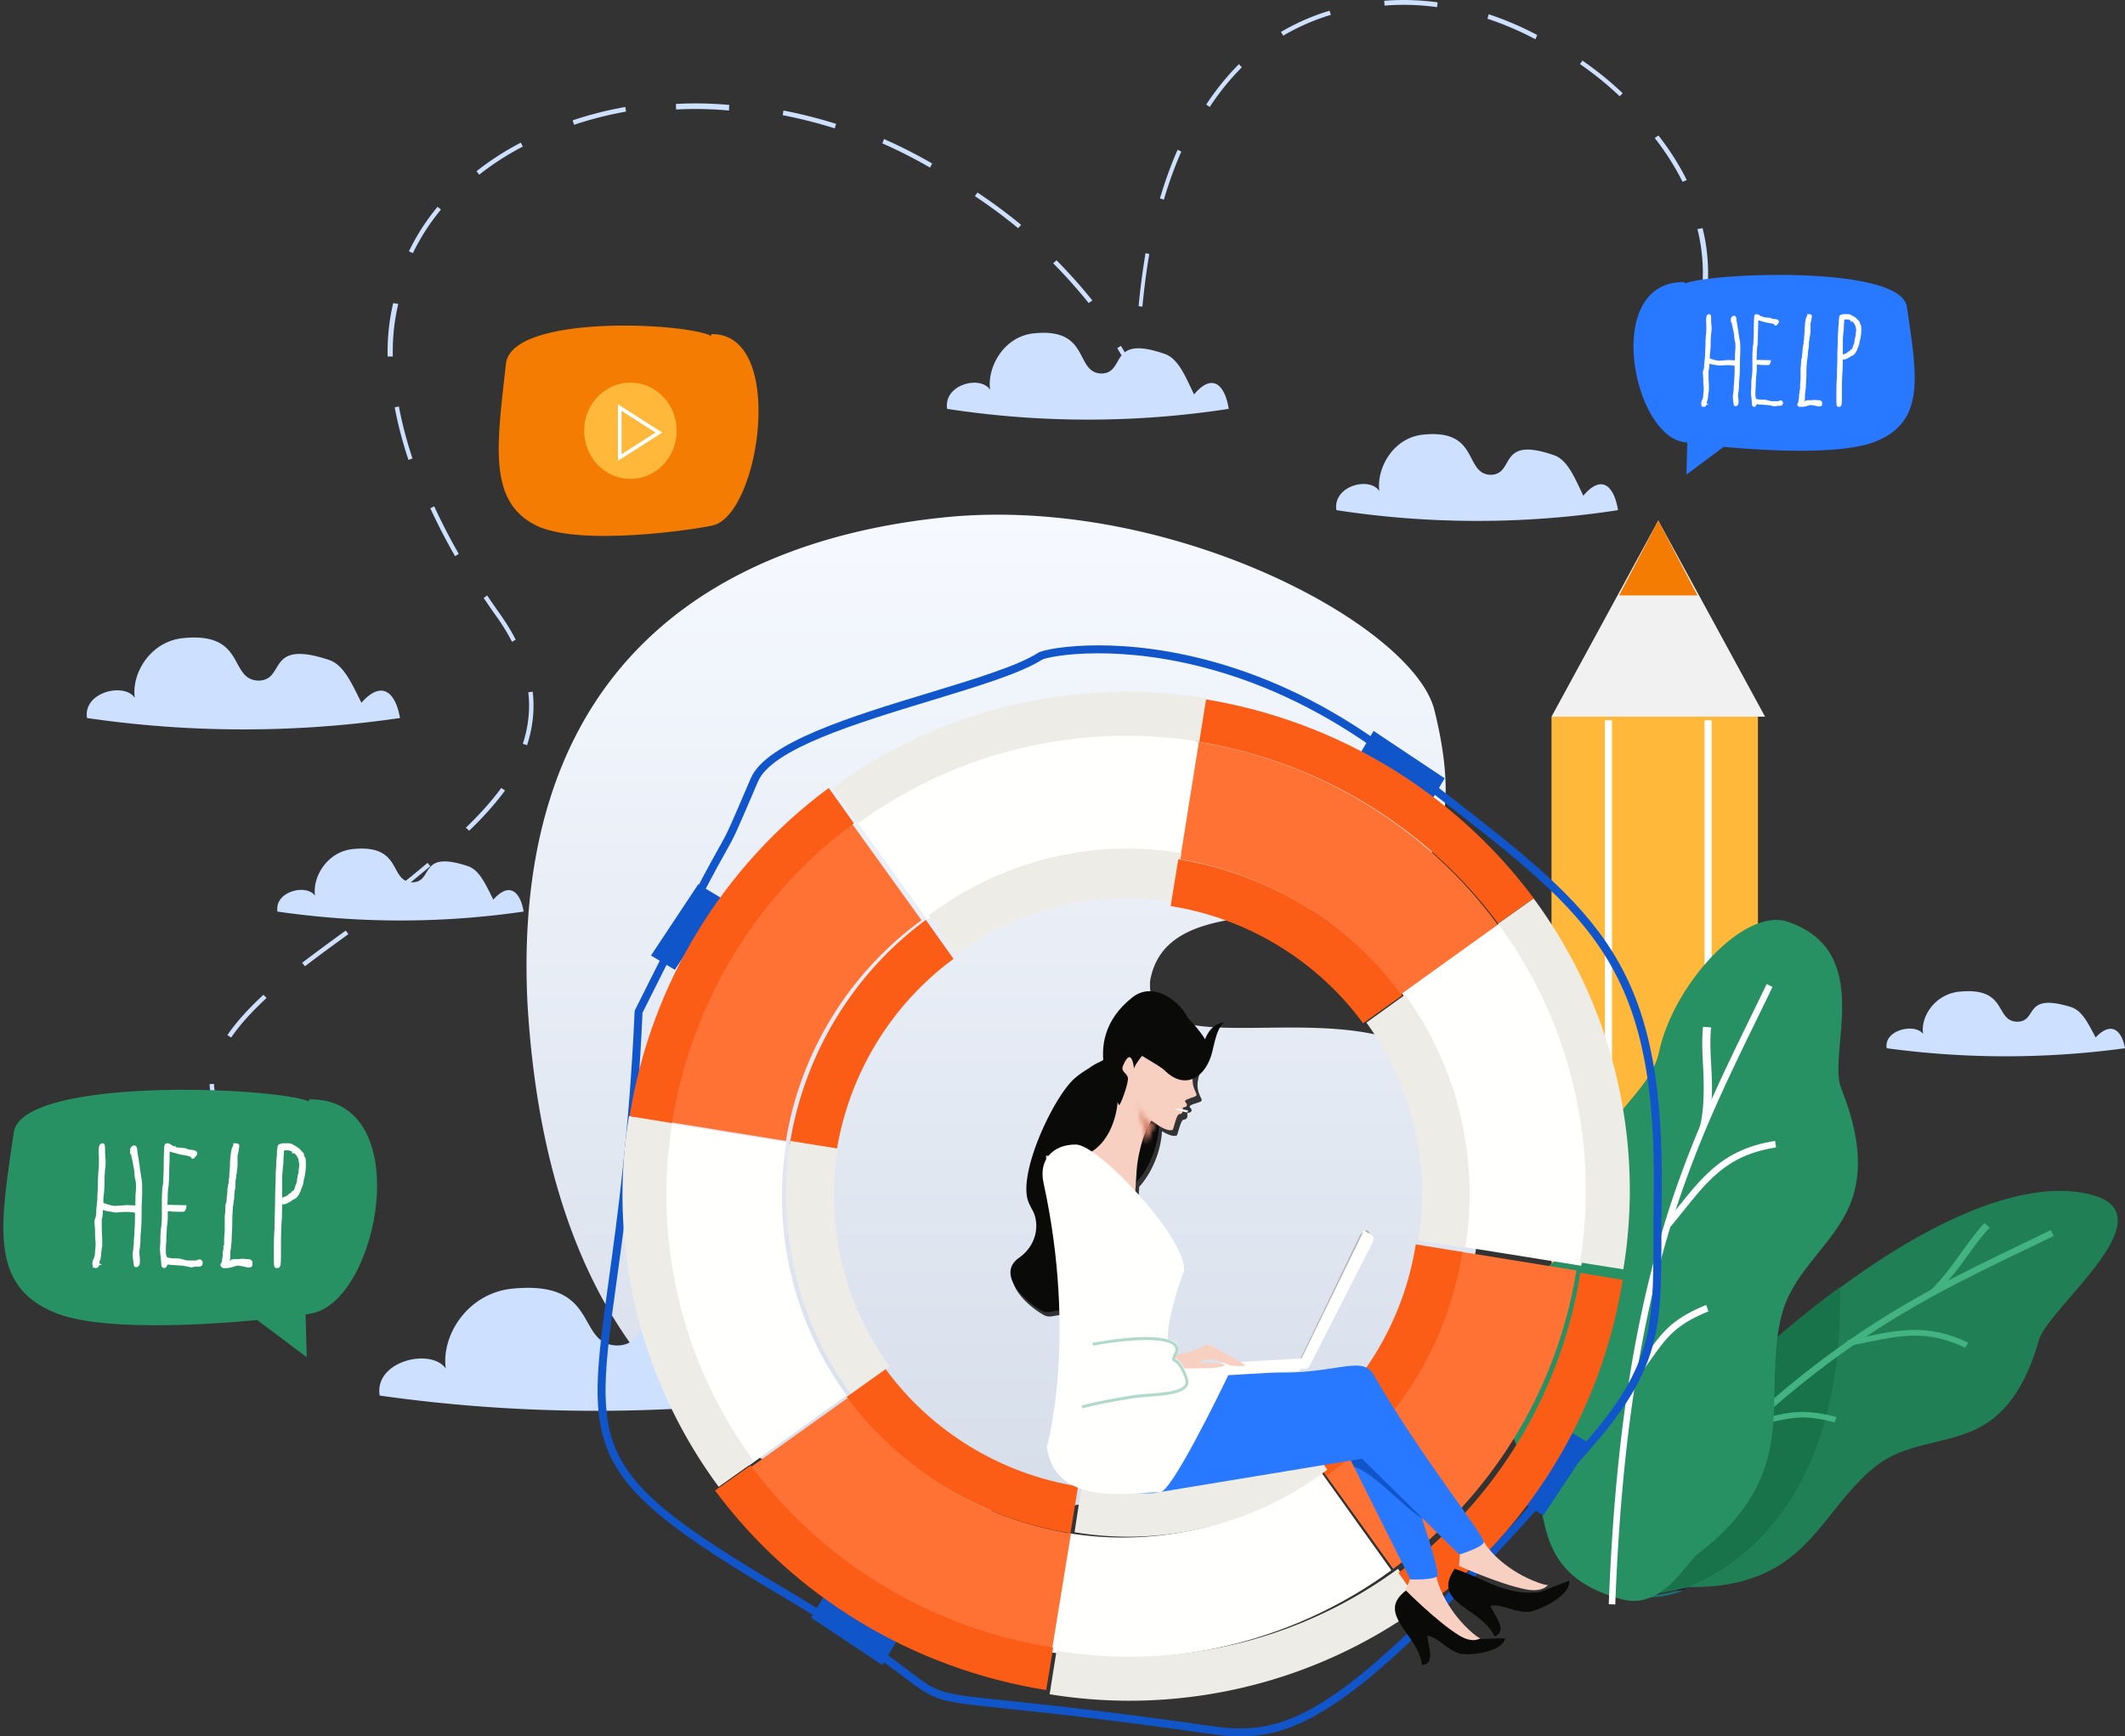<svg xmlns="http://www.w3.org/2000/svg" xmlns:xlink="http://www.w3.org/1999/xlink" width="530" height="433" viewBox="0 0 530 433"><rect x="0" y="0" width="530" height="433" fill="#333333" stroke="none"/><defs><linearGradient id="a" x1="50%" x2="50%" y1="0%" y2="100%"><stop offset="0%" stop-color="#F6F9FF"/><stop offset="100%" stop-color="#D6DEEA"/></linearGradient><path id="b" d="M116.665 248.657c-7.237 0-14.71-.516-22.39-1.638C34.215 238.247 4.249 191.887.246 121.75-3.833 35.007 50.894 5.81 106.365.777c3.727-.314 7.467-.463 11.206-.463 52.261 0 104.052 29.264 108.894 48.73 19.024 76.45-64.587 32.621-70.896 67.461-.763 10.63 9.49 11.791 23.026 11.79 1.891 0 3.848-.022 5.847-.044a528.21 528.21 0 0 1 6.105-.046c26.02 0 55.511 3.607 46.112 56.296a9.56 9.56 0 0 1-.059.398l-2.738-.442c-3.99-.647-7.916-1.276-11.775-1.9-1.997 12.435-7.157 23.988-14.74 33.661a6.826 6.826 0 0 0-.786-.045h-.015c-3.413.006-7.265 2.485-6.597 7.82-20.844 13.423-49.511 24.664-83.284 24.664m29.337-112.156c-.77.475-1.561.926-2.356 1.375-.95.399-1.858.93-2.72 1.562-1.274.768-2.512 1.586-3.62 2.554-5.453 4.744-15.16 25.362-11.165 31.633 3.011 4.746 1.411 10.187-2.804 13.106-5.35 3.701.438 10.135 5.607 13.108.548.315 1.006.423 1.497.423.533 0 1.105-.127 1.874-.255a17.83 17.83 0 0 1 3.054-.256c.588 0 1.246.026 1.989.088-.002-.138 1.46-.631 1.456-.78-.073-2.514-1.494-3.877-3.102-4.965 2.451-.908 5.767-2.94 8.48-5.084 3.015 2.043 6.185 3.711 6.66 3.711.03 0 .05-.007.057-.02.283-.564 1.41-16.798 1.943-24.783 1.605-1.77 3.05-4.11 4.107-6.83.947-2.43 1.456-4.847 1.563-7.043 1.139.682 2.252 1.179 3.084 1.179.212 0 .405-.032.576-.102.303-.12.944-3.85 1.744-3.94.793-.093.943-.514.94-1.132.015-.619-.155-.507.478-.636.61-.108.76-.724.266-1.175-.778-.7 1.157-.989 2.402-1.51 1.234-.513-.717-1.264-.62-4.51.038-1.453 1.945-7.296 1.672-9.385a61.664 61.664 0 0 0-2.483-1.114c-.649-1.742-2.185-1.672-2.866-1.949-.174-.071-.417-.104-.718-.104-2.088 0-6.974 1.603-10.98 3.322.366-1.585.722-3.17 1.077-4.759a15.21 15.21 0 0 1-.589 1.548c-.87 1.944-2.141 3.433-3.627 4.682-1.56.811-2.66 1.549-2.876 2.04"/><path id="c" d="M.056 15.708c-.806-5.037 7.264-7.01 9.366-3.942C8.75 6.955 12.55.646 19.067.102c12.303-1.176 8.737 8.172 14.65 8.307C39.121 8.305 35.094.32 47.381 4.32c2.941.894 4.433 4.256 6.511 8.41 4.21-4.735 6.791-1.651 7.565 2.977a213.163 213.163 0 0 1-61.4 0z"/><path id="d" d="M.055 14.225c-.781-4.562 7.031-6.348 9.066-3.57C8.469 6.298 12.147.585 18.457.093c11.91-1.066 8.458 7.4 14.182 7.522C37.869 7.52 33.97.29 45.865 3.913c2.847.81 4.29 3.854 6.302 7.616 4.076-4.289 6.574-1.496 7.323 2.696a220.41 220.41 0 0 1-59.435 0z"/><path id="e" d="M.065 18.967c-.923-6.083 8.31-8.464 10.714-4.76C10.01 8.396 14.356.78 21.812.123c14.076-1.421 9.996 9.865 16.761 10.03 6.18-.127 1.574-9.767 15.63-4.937 3.366 1.08 5.072 5.139 7.448 10.155 4.818-5.718 7.77-1.994 8.655 3.595a231.171 231.171 0 0 1-70.241 0z"/><path id="f" d="M.065 18.967c-.923-6.083 8.31-8.464 10.714-4.76C10.01 8.396 14.356.78 21.812.123c14.076-1.421 9.996 9.865 16.761 10.03 6.18-.127 1.574-9.767 15.63-4.937 3.366 1.08 5.072 5.139 7.448 10.155 4.818-5.718 7.77-1.994 8.655 3.595a231.171 231.171 0 0 1-70.241 0z"/><path id="g" d="M.072 20.285c-1.025-6.438 9.234-8.958 11.906-5.039-.856-6.148 3.974-14.21 12.26-14.905 15.64-1.504 11.106 10.442 18.624 10.615C49.729 10.823 44.61.62 60.23 5.732c3.74 1.142 5.635 5.439 8.276 10.748 5.353-6.052 8.634-2.11 9.616 3.805a269.528 269.528 0 0 1-78.05 0z"/><path id="h" d="M.957 26.87c-1.42-8.617 12.784-11.99 16.484-6.745-1.186-8.23 5.501-19.02 16.974-19.95C56.069-1.838 49.793 14.152 60.2 14.383c9.51-.178 2.422-13.835 24.048-6.993 5.176 1.53 7.8 7.281 11.459 14.388 7.41-8.101 11.952-2.826 13.314 5.091a385.879 385.879 0 0 1-108.064 0z"/><path id="i" d="M.317 8.404C-.41 2.71 3.783.064 7.498.059 3.783.065-.41 2.71.318 8.404H.316"/><path id="k" d="M.62 3.48C1.429 1.966 2.309.732 3.146.04c.06.031.083.05.063.062C2.361.542 1.303 2.246.621 3.48"/><path id="m" d="M2.852 12.206L.32.874c.238 1.008.752 2.954 1.353 3.822l.033.048c-.058.163-.085.256-.075.266.06.034.352.279.798.643 1.189 1.318 2.373 1.87 2.621 2.045-.57.651-1.171 1.813-1.721 3.242-.288.717-.477 1.266-.477 1.266M.32.874C.23.489.18.24.18.24l.14.634"/><path id="o" d="M1.193 1.664C.65 1.214.293.91.218.868.206.855.238.74.31.538c.288.418.586.793.883 1.126"/></defs><g fill="none" fill-rule="evenodd"><use fill="url(#a)" transform="translate(131.29 128.033)" xlink:href="#b"/><path fill="#CDE0FF" d="M358.42 1.778c-4.426-.6-8.853-.726-13.1-.379l-.082-1.205c4.32-.354 8.82-.223 13.316.385l-.135 1.2zm-38.37 7.113l-.558-.933a56.026 56.026 0 0 1 12.108-5.29l.32 1.037a54.92 54.92 0 0 0-11.87 5.186zm62.883.89a77.424 77.424 0 0 0-11.951-5.113l.317-1.112a78.6 78.6 0 0 1 12.112 5.182l-.478 1.042zm21.032 14.225a80.964 80.964 0 0 0-9.901-8.025l.618-.866a81.997 81.997 0 0 1 10.035 8.132l-.752.76zm-102.252 2.668l-.864-.616c2.453-3.717 5.195-7.1 8.151-10.054l.727.785c-2.903 2.902-5.6 6.229-8.014 9.885zm-119.902.889a90.433 90.433 0 0 0-13.188-.25l-.05-1.395a91.602 91.602 0 0 1 13.317.252l-.08 1.393zm-38.64 3.556l-.342-1.115a93.075 93.075 0 0 1 13.127-3.33l.19 1.154a92.203 92.203 0 0 0-12.976 3.291zm65.032.89a120.471 120.471 0 0 0-12.997-3.29l.204-1.156c4.393.852 8.806 1.969 13.113 3.318l-.32 1.127zm23.758 9.78a122.595 122.595 0 0 0-11.897-6.037l.424-1.076a123.883 123.883 0 0 1 12.004 6.09l-.53 1.023zm-112.437 1.778l-.664-.873c3.344-2.657 7.062-5.056 11.048-7.13l.492.985c-3.926 2.043-7.585 4.404-10.876 7.018zm300.126 1.778c-1.863-3.748-4.2-7.427-6.944-10.932l.933-.627c2.79 3.562 5.163 7.3 7.057 11.113l-1.046.446zm-129.363 4.446l-.978-.32c1.261-4.283 2.741-8.363 4.397-12.128l.93.452c-1.638 3.722-3.101 7.758-4.35 11.996zm-36.347 7.112a130.105 130.105 0 0 0-10.795-7.993l.653-.898a131.297 131.297 0 0 1 10.888 8.063l-.746.828zm-150.956 6.224l-.992-.469a54.052 54.052 0 0 1 7.142-11.09l.848.693a53.002 53.002 0 0 0-6.998 10.866zM425.97 70.24l-1.312-.045c.035-.713.054-1.424.054-2.134 0-3.636-.456-7.314-1.352-10.93l1.283-.228a46.395 46.395 0 0 1 1.38 11.158c0 .724-.019 1.451-.053 2.18zm-154.44 5.335a129.917 129.917 0 0 0-8.854-9.922l.835-.747a131.255 131.255 0 0 1 8.93 10.007l-.911.662zm13.4.89l-.948-.124a183.485 183.485 0 0 1 1.728-13.214l.935.215a181.211 181.211 0 0 0-1.714 13.122zM96.678 88.911c-.007-.372-.01-.742-.01-1.11 0-4.198.47-8.31 1.4-12.227l1.263.221c-.911 3.845-1.373 7.882-1.373 12.005 0 .363.003.727.01 1.093l-1.29.018zm187.127 7.113l-.973-1.844a138.748 138.748 0 0 0-4.175-7.36l.916-.577c1.113 1.825 2.2 3.71 3.245 5.623.025-.869.054-1.729.088-2.583l1.078.044a220.187 220.187 0 0 0-.138 4.605l-.041 2.092zm-181.93 18.671c-1.477-4.44-2.632-8.852-3.432-13.117l1.047-.22c.79 4.213 1.932 8.573 3.392 12.962l-1.008.375zm11.625 24.006a155.097 155.097 0 0 1-6.18-11.955l.97-.492a153.728 153.728 0 0 0 6.133 11.866l-.923.581zm14.196 21.34c-1.068-2.087-2.372-4.213-3.871-6.32a203.8 203.8 0 0 1-3.188-4.603l.864-.636a206.303 206.303 0 0 0 3.17 4.58c1.531 2.15 2.862 4.322 3.956 6.455l-.93.523zm3.76 25.783l-1.054-.343c1.031-3.17 1.555-6.373 1.555-9.519 0-1.11-.065-2.236-.193-3.348l1.102-.126c.133 1.153.2 2.322.2 3.474 0 3.262-.542 6.58-1.61 9.862zm-14.442 21.34l-.816-.767c3.56-3.435 6.447-6.675 8.827-9.903l.939.626c-2.418 3.279-5.345 6.564-8.95 10.043zm-19.697 16.892l-.65-.848c3.93-3.047 7.097-5.603 9.966-8.043l.688.819c-2.882 2.451-6.06 5.015-10.004 8.072zM76.07 240.951l-.71-.858c3.593-2.751 7.488-5.59 10.856-8.033l.685.875c-3.362 2.44-7.25 5.272-10.831 8.016zm-18.414 17.782l-.938-.614c2.135-3.14 5.076-6.43 8.99-10.055l.775.803c-3.852 3.567-6.74 6.795-8.827 9.866zm.016 24.006c-3.473-4.063-5.237-8.12-5.393-12.406l1.093-.041c.146 4.016 1.821 7.845 5.121 11.705l-.821.742zm21.656 15.115c-4.187-2.061-7.91-4.153-11.07-6.218l.585-.895c3.123 2.042 6.809 4.112 10.956 6.155l-.47.958z"/><use fill="#CDE0FF" transform="translate(69.146 211.61)" xlink:href="#c"/><use fill="#CDE0FF" transform="translate(470.51 247.17)" xlink:href="#d"/><use fill="#CDE0FF" transform="translate(236.156 82.992)" xlink:href="#e"/><use fill="#CDE0FF" transform="translate(333.245 108.25)" xlink:href="#f"/><use fill="#CDE0FF" transform="translate(21.633 158.767)" xlink:href="#g"/><path fill="#1A4B76" d="M386.253 370.762c-1.29 10.426 4.2 23.238 24.168 25.776 22.876.41 31.342-14.444 30.656-25.776h-54.824"/><path fill="#FFB839" d="M438.452 366.316V178.713h-51.49v187.603h51.49"/><path fill="#F1F1F1" d="M440.228 178.713l-26.633-48.902-26.632 48.902h53.265"/><path fill="#1A4B76" d="M423.36 148.483l-9.764-18.672 9.765 18.672m-19.529 0h-.002l9.766-18.672-9.764 18.672"/><path fill="#F57C02" d="M423.36 148.483h-19.53l9.765-18.672 9.766 18.672"/><path fill="#FFFFFE" d="M425.136 366.316h1.776V179.602h-1.776zm-24.857 0h1.775V179.602h-1.775z"/><path fill="#EEA530" d="M442.001 372.54h-55.926v-8.002h55.928l-.002 8.002"/><use fill="#CDE0FF" transform="translate(93.741 321.142)" xlink:href="#h"/><path fill="#207F55" d="M508.562 334.114c-2.69 9.248-6.968 18.275-16.032 22.426-8.153 3.74-17.318 3.272-24.663 9.062-10.688 8.424-14.978 21.302-28.564 27.05-5.593 2.366-11.56 3.176-17.593 3.113-1.003-.01-2.59.413-4.475.835-4.59 1.029-10.936 2.058-14.853-3.157-12.156-16.184 76.547-106.774 119.264-95.512 19.58 5.164-10.74 28.1-13.084 36.183"/><path fill="#187070" d="M411.52 398.324c-3.373 0-6.892-.994-9.362-4.257 2.25 2.97 5.323 3.829 8.378 3.829 2.09 0 4.173-.403 5.975-.805.49-.11.96-.22 1.402-.32.674-.024 1.332-.06 1.978-.111-1.908.713-5.07 1.664-8.37 1.664m-9.394-4.298"/><path fill="#101F2F" d="M417.892 396.546c1.17-.255 2.156-.456 2.854-.456h.033a28.97 28.97 0 0 1-.936.352c-.637.048-1.286.082-1.951.104m-16.445-4.392c-.37-1.464-.215-3.283.404-5.388-.619 2.105-.774 3.924-.404 5.388"/><path fill="#18724A" d="M410.245 397.435c-3.182 0-6.384-.889-8.728-3.966l-.015-.018a.823.823 0 0 1-.016-.022v-.001a5.412 5.412 0 0 1-.917-1.994c-.39-1.613-.226-3.616.428-5.934l.01-.038.002-.006.009-.03a.44.44 0 0 0 .007-.024v-.001c4.374-15.237 29.723-43.904 57.887-64.43.905 37.99-13.318 64.622-37.932 74.797h-.035c-.737 0-1.778.22-3.014.502-.461.105-.95.218-1.461.332-1.877.416-4.047.833-6.225.833"/><path fill="#42B381" d="M401.623 392.99l-1.262-1.05c45.289-53.532 73.79-67.23 103.972-81.735 2.375-1.146 4.76-2.292 7.16-3.46l.725 1.464c-2.4 1.17-4.785 2.32-7.17 3.465-30.013 14.427-58.362 28.053-103.425 81.316"/><path fill="#42B381" d="M490.113 336.086c-9.314-4.483-15.852-3.142-24.903-1.28-1.324.27-2.695.553-4.13.828l-.352-1.403c1.423-.271 2.79-.55 4.101-.821 9.06-1.861 16.215-3.331 26.083 1.424l-.8 1.252m-52.985 19.561l-.368-1.356c1.575-.315 2.989-.635 4.234-.917 5.725-1.296 9.18-2.079 17.072-.01l-.478 1.333c-7.452-1.956-10.548-1.25-16.176.022-1.259.288-2.684.607-4.284.928m44.079-32.008l-1.835-.068c3.798-2.738 7.39-7.883 10.081-11.605 1.712-2.367 3.48-4.813 5.515-6.999l1.271 1.146c-1.963 2.104-3.695 4.507-5.381 6.832-2.768 3.834-5.633 7.795-9.651 10.694"/><path fill="#289163" d="M459.21 271.39c4.017 10.162 6.433 21.238 1.127 31.297-4.77 9.051-13.393 15.046-16.002 25.372-3.799 15.02 1.296 29.553-6.988 44.205-3.415 6.035-8.25 10.932-13.754 15.102-3.142 2.375-8.985 14.164-19.116 11.442-22.284-5.98-17.874-21.479-22.39-30.2-9.283-17.935-12.096-33.255-1.894-47.056 4.177-5.649 11.257-8.613 15.146-14.44 3.561-5.335 2.017-17.532 5.266-24.232 3.534-7.284 11.49-12.586 13.155-20.485 3.557-16.895 21.255-36.197 32.067-32.556 21.963 7.397 9.872 32.674 13.383 41.55"/><path fill="#FFF" d="M402.868 400.103l-1.62-.062c3.01-80.07 18.76-112.35 35.437-146.527a1549.55 1549.55 0 0 0 3.943-8.118l1.457.722c-1.314 2.731-2.63 5.432-3.946 8.126-16.597 34.013-32.275 66.138-35.271 145.859"/><path fill="#FFF" d="M416.703 305.856l-1.25-1.046a371.263 371.263 0 0 0 2.994-3.695c6.565-8.186 11.753-14.65 24.276-16.598l.25 1.62c-11.9 1.85-16.664 7.788-23.257 16.004a312.005 312.005 0 0 1-3.013 3.715m-7.996 37.344l-1.244-1.086a164.515 164.515 0 0 0 3.015-4.14c4.012-5.646 6.436-9.052 15.06-12.557l.567 1.608c-8.196 3.33-10.381 6.407-14.354 11.989-.883 1.242-1.884 2.65-3.044 4.185m16.812-61.958l-2.077 1.498c1.737-4.886 1.586-12.003 1.322-17.005-.169-3.172-.343-6.451-.016-9.668l2.025.132c-.318 3.117-.148 6.345.02 9.469.274 5.13.556 10.435-1.274 15.574"/><path fill="#F57C02" d="M177.431 83.319c18.776-.36 12.14 44.793.426 47.685-3.626.895-33.459 5.518-44.387-.086-11.784-6.04-9.525-20.067-7.287-40.196 1.386-12.474 44.931-10.268 51.248-6.936 0 0-.14-.464 0-.467"/><path fill="#FFB839" d="M168.776 107.417c0 6.624-5.162 12.003-11.539 12.003-6.37 0-11.543-5.379-11.543-12.003 0-6.626 5.173-12.004 11.543-12.004 6.377 0 11.539 5.378 11.539 12.004"/><path fill="#FFF" stroke="#FFF" stroke-width=".901" d="M164.337 107.863l-9.766-6.226v12.448l9.766-6.222-9.766-6.226v12.448l9.766-6.222"/><path fill="#1056CA" d="M160.254 252.548c-1.32 29.616-4.29 51.17-6.46 66.917-5.856 42.494-6.609 47.955 41.607 76.498 18.094 10.713 26.358 16.97 31.295 20.708 7.46 5.65 7.46 5.65 24.04 7.383 10.206 1.067 25.627 2.68 52.138 6.468 2.33.333 4.414.495 6.372.495 16.611 0 33.034-10.338 86.444-71.603 16.64-19.092 16.66-29.015 16.707-50.755.006-3.183.013-6.475.069-10.132.883-57.308-15.106-69.7-53.735-99.637-3.23-2.504-6.616-5.128-10.161-7.91-31.124-24.42-60.115-28.067-74.626-28.067-8.505 0-13.442 1.241-14.005 1.575-5.254 3.379-16.174 6.696-27.737 10.208-18.585 5.646-39.651 12.045-43.136 20.178-5.797 13.537-5.797 13.537-7.989 17.438-2.101 3.737-6.468 11.508-20.823 40.236zM309.246 433c-2.053 0-4.228-.168-6.652-.515-26.474-3.783-41.873-5.393-52.064-6.46-16.808-1.757-17.128-1.79-25.03-7.773-4.903-3.712-13.11-9.926-31.108-20.583-49.35-29.214-48.445-35.776-42.562-78.475 2.17-15.746 5.143-37.312 6.453-66.946l.01-.21.094-.189c14.452-28.926 18.85-36.75 20.962-40.51 2.14-3.808 2.14-3.808 7.896-17.247 3.848-8.98 25.382-15.522 44.381-21.293 11.427-3.47 22.22-6.75 27.245-9.982 1.23-.791 7.152-1.887 15.073-1.887 14.767 0 44.256 3.701 75.848 28.49 3.543 2.779 6.925 5.4 10.152 7.901 39.184 30.368 55.402 42.937 54.504 101.236-.056 3.644-.063 6.93-.07 10.105-.046 22.25-.067 32.405-17.194 52.055C343.267 422.564 326.48 433 309.246 433z"/><path fill="#1056CA" d="M356.772 200.051l-17.748-11.813 3.558-5.969 17.748 11.817-3.558 5.965M220.055 415.218L202.31 403.4l3.557-5.965 17.749 11.814-3.56 5.969m158.917-40.904l11.795-17.778 5.96 3.565-11.802 17.774-5.953-3.56M162.36 238.276l11.795-17.775 5.96 3.562-11.8 17.777-5.954-3.564"/><path fill="#FF7233" d="M293.748 214.189c22.433 3.59 42.43 15.946 55.58 33.875 7.797-5.565 15.895-11.346 24.318-17.353-17.764-24.253-44.777-40.945-75.124-45.775-1.313 8.054-2.887 17.71-4.774 29.253m70.222 97.891c-3.585 22.214-15.924 42.018-33.824 55.041 5.557 7.723 11.327 15.753 17.334 24.09 24.212-17.587 40.88-44.348 45.697-74.403-10.114-1.639-19.845-3.212-29.207-4.728"/><path fill="#FFFFFE" d="M292.704 382.44a83.66 83.66 0 0 1-26.177-.117c-1.519 9.502-3.094 19.388-4.738 29.657a113.34 113.34 0 0 0 35.393.138c18.637-2.855 35.54-10.102 49.832-20.546-6.042-8.433-11.847-16.555-17.436-24.367a83.685 83.685 0 0 1-36.874 15.235m72.18-97.776a83.999 83.999 0 0 1-.118 26.228c9.494 1.522 19.362 3.1 29.617 4.745a113.808 113.808 0 0 0 .137-35.435c-2.852-18.675-10.093-35.604-20.518-49.92-8.426 6.043-16.526 11.858-24.325 17.456a84.02 84.02 0 0 1 15.207 36.926m-96.729-70.501a83.577 83.577 0 0 1 26.182.12c1.873-11.705 3.434-21.495 4.738-29.66a113.278 113.278 0 0 0-35.387-.147c-18.646 2.855-35.549 10.106-49.838 20.546 4.802 6.709 10.555 14.749 17.436 24.37a83.752 83.752 0 0 1 36.869-15.229m-72.168 96.877a83.994 83.994 0 0 1 .117-26.224c-11.686-1.874-21.46-3.44-29.618-4.744-1.859 11.445-1.988 23.362-.144 35.44 2.855 18.672 10.095 35.603 20.517 49.915a59032.48 59032.48 0 0 0 24.328-17.463 84.047 84.047 0 0 1-15.2-36.924"/><path fill="#FF7233" d="M229.83 229.478c-6.839-9.512-12.557-17.46-17.33-24.092-24.22 17.587-40.879 44.348-45.7 74.404 8.045 1.3 17.685 2.86 29.21 4.727 3.582-22.21 15.92-42.013 33.82-55.04m37.286 152.937c-22.429-3.588-42.423-15.951-55.575-33.88-9.6 6.853-17.627 12.583-24.323 17.359 17.762 24.25 44.778 40.94 75.123 45.768 1.657-10.127 3.244-19.877 4.775-29.247"/><path fill="#EEECE7" d="M270.233 224.791a69.962 69.962 0 0 1 22.522.102c.656-4.26 1.284-8.31 1.881-12.158a81.074 81.074 0 0 0-26.174-.123c-13.778 2.178-26.283 7.72-36.857 15.695 2.193 3.16 4.499 6.481 6.923 9.976 9.094-6.846 19.844-11.62 31.705-13.492"/><path fill="#FC5D16" d="M237.82 239.108l-6.906-9.716c-17.96 13.227-30.338 33.334-33.931 55.886l11.648 1.907c3.08-19.427 13.724-36.707 29.189-48.077m102.147 16.069c3.18-2.269 6.42-4.578 9.71-6.924-13.203-17.982-33.279-30.375-55.8-33.976-.605 3.694-1.24 7.581-1.904 11.67 19.39 3.084 36.642 13.747 47.994 29.23m-16.035 103.202c2.268 3.182 4.57 6.423 6.91 9.715 17.954-13.222 30.331-33.33 33.927-55.885-3.95-.65-7.836-1.282-11.655-1.907-3.075 19.424-13.72 36.705-29.182 48.077"/><path fill="#EEECE7" d="M365.576 284.974c-2.102-13.798-7.445-26.319-15.143-36.91l-9.634 6.941a72.489 72.489 0 0 1 13.024 31.756 72.536 72.536 0 0 1-.097 22.545c3.845.618 7.757 1.242 11.733 1.885a84.28 84.28 0 0 0 .117-26.217M208.81 308.957a72.568 72.568 0 0 1 .1-22.555l-11.73-1.885a84.23 84.23 0 0 0-.116 26.216 84.165 84.165 0 0 0 15.146 36.912c3.05-2.195 6.257-4.504 9.63-6.935a72.535 72.535 0 0 1-13.03-31.753"/><path fill="#FC5D16" d="M268.891 370.647c-19.396-3.082-36.649-13.74-48.003-29.226-3.398 2.424-6.628 4.727-9.7 6.916 13.204 17.984 33.279 30.385 55.797 33.983.647-3.954 1.28-7.848 1.906-11.673"/><path fill="#EEECE7" d="M292.405 370.025a69.98 69.98 0 0 1-22.518-.098c-.62 3.985-1.244 8.042-1.884 12.16a81.17 81.17 0 0 0 26.169.12c13.78-2.174 26.286-7.718 36.862-15.698-2.346-3.38-4.654-6.707-6.928-9.973-9.095 6.846-19.838 11.617-31.701 13.49"/><path fill="#FC5D16" d="M187.212 365.427c-3.261 2.302-6.207 4.383-8.872 6.26 19.548 26.334 49.262 44.482 82.59 49.754.593-3.575 1.173-7.101 1.747-10.58-30.483-4.793-57.622-21.36-75.465-45.434"/><path fill="#EEECE7" d="M167.536 315.08c-1.849-11.953-1.72-23.747.144-35.075l-10.802-1.711a121.183 121.183 0 0 0-.176 38.4c3.127 20.213 11.088 38.556 22.547 54.068 2.66-1.883 5.6-3.97 8.856-6.28a111.79 111.79 0 0 1-20.569-49.402m181.139 76.131c-14.282 10.465-31.172 17.727-49.795 20.588a112.947 112.947 0 0 1-35.367-.138c-.567 3.561-1.14 7.17-1.724 10.83a123.304 123.304 0 0 0 38.704.177 123.657 123.657 0 0 0 54.51-22.584 6355.202 6355.202 0 0 1-6.328-8.873"/><path fill="#FC5D16" d="M348.79 392.193a6890.43 6890.43 0 0 0 6.25 8.799c26.289-19.37 44.415-48.815 49.678-81.845l-10.562-1.732c-4.782 30.207-21.33 57.103-45.367 74.778m-50.602-207.347c30.478 4.794 57.61 21.362 75.45 45.435 2.926-2.062 5.885-4.153 8.887-6.267-19.542-26.33-49.261-44.479-82.589-49.747-.526 3.173-1.103 6.685-1.748 10.579"/><path fill="#EEECE7" d="M394.204 279.747a111.265 111.265 0 0 1-.137 35.067l10.808 1.712c2.048-12.41 2.2-25.324.18-38.4-3.128-20.216-11.085-38.554-22.541-54.069-2.996 2.121-5.949 4.219-8.868 6.287a111.786 111.786 0 0 1 20.558 49.403"/><path fill="#FC5D16" d="M212.963 205.29c-2.3-3.232-4.379-6.154-6.253-8.795-26.295 19.37-44.417 48.818-49.676 81.845l10.551 1.732c4.788-30.21 21.33-57.106 45.378-74.782"/><path fill="#EEECE7" d="M263.765 184.793a112.845 112.845 0 0 1 35.36.147c.636-3.986 1.205-7.581 1.725-10.83a123.132 123.132 0 0 0-38.711-.179 123.6 123.6 0 0 0-54.503 22.583c1.898 2.665 4.002 5.612 6.33 8.872 14.278-10.464 31.168-17.73 49.8-20.593"/><path fill="#0A0B09" d="M266.42 321.029c4.5-1.681 11.939-7.206 13.088-10.18 1.078-2.79-3.687-2.555-7.396-2.685.811-.205 1.597-.427 2.317-.699 2.288-.858 4.041-2.141 5.254-3.69a27.416 27.416 0 0 1-2.358-5.323c3.634-.24 7.855-4.395 10.178-10.424 1.24-3.205 1.724-6.391 1.532-9.073 1.177-6.238-1.495-12.308-6.707-14.356-.267-.107-.54-.183-.811-.264.241-.933.482-1.864.712-2.797a622.37 622.37 0 0 0 1.44-6.361c-.17.525-.361 1.043-.585 1.547-1.781 4.006-5.247 6.082-8.791 8.097-.942.398-1.844.93-2.698 1.561-1.266.768-2.494 1.586-3.593 2.554-5.412 4.743-15.043 25.357-11.08 31.628 2.989 4.744 1.401 10.185-2.782 13.103-5.31 3.7.435 10.133 5.564 13.105 1.134.658 1.88.413 3.345.168 1.103-.184 2.613-.37 5.004-.168-.002-.137 1.448-.63 1.445-.779-.072-2.514-1.482-3.876-3.078-4.964m106.371 87.076c3.264-1.53.228-4.821-1.061-7.626 2.612-.676 5.653 1.549 9.333 1.495 2.083-.06 10.687-3.794 10.327-7.778-6.162 2.233-7.118 3.021-8.394 2.88-7.665.71-13.405-3.74-20.196-5.865-5.98 8.666 6.682 9.638 9.991 16.894"/><path fill="#F7D0C2" d="M383.702 394.683c-7.097-2.57-12.6-7.588-14.25-11.474l-5.562 2.956c.431.73-.009 4.321-.009 4.321s10.259 4.61 16.741 5.861c4.202.81 5.453-1.112 5.453-1.112s-.372.172-2.373-.552"/><path fill="#0A0B09" d="M354.647 415.218c3.376-.336 1.642-4.327 1.33-7.307 2.534.226 4.591 3.247 7.894 4.392 1.883.623 10.684 0 11.55-3.756-6.17.04-7.26.45-8.36-.094-7.06-1.837-10.868-7.767-16.304-11.907-7.934 5.973 3.1 10.968 3.89 18.672"/><path fill="#F7D0C2" d="M367.228 407.185c-5.628-4.869-9.016-11.61-9.27-15.974l-6 1.074c.153.862-1.393 4.245-1.393 4.245s7.84 7.904 13.329 11.27c3.557 2.181 5.313.707 5.313.707s-.394.047-1.979-1.322"/><path fill="#2879FF" d="M332.463 355.33c-5.751-12.263 7.574-14.707 9.72-9.67 9.268 21.763 17.183 46.284 16.305 47.349-.881 1.063-6.72.853-6.72.853s-19.05-37.979-19.305-38.533"/><path fill="#0D0F0E" d="M355.003 378.764l-.12-.068a412.563 412.563 0 0 0-1.809-5.603 674.05 674.05 0 0 1 1.93 5.67m-17.12-13.69l-1.523-3.202 1.523 3.202"/><path fill="#0D0E0E" d="M336.36 363.649c-2.04-4.585-3.471-7.807-3.538-7.972l-.012-.03.012.03c.068.165 1.498 3.385 3.539 7.971h-.001"/><path fill="#0E1220" d="M331.516 351.03a20.707 20.707 0 0 1-.077-.547h.001c.022.18.048.363.077.547h-.001"/><g transform="translate(330.146 342.31)"><mask id="j" fill="#fff"><use xlink:href="#i"/></mask><path fill="#0F131D" d="M6.838-2.58L-2.588-.307l.12.48 9.426-2.274" mask="url(#j)"/><path fill="#0F131D" d="M6.958-2.1L-2.468.171l.958 3.833 9.427-2.273" mask="url(#j)"/><path fill="#0E131D" d="M7.917 1.732L-1.51 4.005l.24.958L8.156 2.69" mask="url(#j)"/><path fill="#0E121C" d="M8.156 2.69L-1.27 4.963l.24.958 9.426-2.273" mask="url(#j)"/><path fill="#0E121C" d="M8.396 3.648l-9.427 2.273 1.199 4.79 9.426-2.273" mask="url(#j)"/></g><path fill="#0D0E0E" d="M332.193 355.647c-.617-1.465-.988-2.793-1.159-3.986.17 1.193.542 2.52 1.16 3.986m9.493-9.652l-.051-.128.051.128"/><path fill="#1056CA" d="M355.003 378.764c-4.726-2.553-12.023-11.31-17.227-12.97l-.023-.005c-.542-1.07-1.06-2.09-1.545-3.05-2.148-4.24-3.654-7.216-3.725-7.37l-.013-.027-.015-.032-.02-.042-.04-.087-.007-.015-.011-.025c-.652-1.419-1.044-2.705-1.224-3.861-.016-.1-.03-.2-.042-.3-.673-5.308 3.206-7.774 6.642-7.78h.016c1.993 0 3.835.829 4.552 2.411l.024.057c.019.041.036.083.054.124 3.113 7.241 7.637 19.112 10.768 27.636a375.852 375.852 0 0 1 1.836 5.336"/><path fill="#2879FF" d="M342.597 342.807l-.018-.02c-3.371-6.007-12.6 2.343-34.608-1.625l-31.804.495c-.034 1.894-8.179 11.554-9.072 14.128-3.049 8.903 1.525 16.884 20.42 16.576l52.187-8.61c9.104 8.975 24.272 23.904 24.272 23.904s5.619-1.723 6.11-3.03c.492-1.309-16.187-22.056-27.487-41.818"/><path fill="#F7D0C2" d="M278.711 274.834c1.432-2.642-2.503-10.964-2.217-11.87.584-1.882 15.328-7.749 17.655-6.794 1.592.653 7.89-.614-3.629 24.236a3.353 3.353 0 0 1-1.718-1.252c-1.679-2.308-4.93 6.612-5.31 12.816-.419 6.444-1.777 26.573-2.092 27.202-.216.416-10.64-5.41-12.2-8.788.69-3.176-9.1-19.184-8.246-22.266 9.25 2.552 13.745-1.86 15.89-6.273 1.768-3.633 1.942-7.266 1.867-7.01"/><path fill="#F7D0C2" d="M297.446 268.962c.037-1.44 1.865-7.23 1.603-9.3-5.42-2.615-6.11-2.734-8.613 1.807-1.315 2.399-6.569 15.264-6.451 15.39.298.174 6.286 5.807 8.467 4.89.29-.119.905-3.816 1.672-3.904.76-.092.904-.51.9-1.122.016-.614-.147-.502.46-.63.583-.107.729-.717.254-1.165-.746-.693 1.11-.98 2.303-1.496 1.183-.508-.688-1.253-.595-4.47"/><path fill="#FFFFFE" d="M296.395 277.059c.21-.128-1.582-.584-3.534-.54 0 0 3.421 1.106 3.355.846-.062-.182-.178-.19.179-.306"/><g transform="translate(284.87 280.072)"><mask id="l" fill="#fff"><use xlink:href="#k"/></mask><path fill="#0B0B09" d="M.584-.481L-.833 3.194l3.876.765L4.461.284" mask="url(#l)"/></g><g transform="translate(283.095 272.959)"><mask id="n" fill="#fff"><use xlink:href="#m"/></mask><path fill="#D88A6E" d="M.523-.994L-2.923 11.36l3.156.861L3.68-.133" mask="url(#n)"/><path fill="#D7896D" d="M3.68-.133L.233 12.221l.357.097L4.037-.035" mask="url(#n)"/><path fill="#D7896D" d="M4.037-.035L.59 12.318l.025.008L4.062-.03" mask="url(#n)"/><path fill="#D7886D" d="M4.062-.029L.615 12.326l.051.013L4.113-.015" mask="url(#n)"/><path fill="#D8886D" d="M4.113-.015L.666 12.34l.23.063L4.341.048" mask="url(#n)"/><path fill="#D8876D" d="M4.342.048L.895 12.402l.026.007L4.367.055" mask="url(#n)"/><path fill="#D8876D" d="M4.367.055L.921 12.409l.025.007L4.393.062" mask="url(#n)"/><path fill="#D8876D" d="M4.393.062L.946 12.416l.255.069L4.647.131" mask="url(#n)"/><path fill="#D8866D" d="M4.647.131L1.201 12.485l.662.18L5.309.312" mask="url(#n)"/><path fill="#D8866D" d="M5.31.312L1.862 12.665l.025.008L5.335.318" mask="url(#n)"/><path fill="#D8856D" d="M5.335.318L1.888 12.673l.026.006L5.36.326" mask="url(#n)"/><path fill="#D8856D" d="M5.36.326L1.914 12.679l.254.07L5.615.395" mask="url(#n)"/><path fill="#D8846D" d="M5.615.395L2.168 12.749l.306.083L5.92.478" mask="url(#n)"/><path fill="#D7846D" d="M5.92.478L2.474 12.832l.025.007L5.946.485" mask="url(#n)"/><path fill="#D7836D" d="M5.946.485L2.499 12.839l.026.007L5.97.492m.001 0L2.525 12.846l.229.063L6.2.554" mask="url(#n)"/><path fill="#D7826D" d="M6.2.554L2.755 12.91l.076.02L6.277.575" mask="url(#n)"/><path fill="#D7826D" d="M6.277.575L2.83 12.93l.305.084L6.582.659" mask="url(#n)"/><path fill="#D7826D" d="M6.582.659L3.135 13.013l.026.007L6.608.665" mask="url(#n)"/><path fill="#D7816D" d="M6.608.665L3.16 13.02l1.545.421L8.152 1.087" mask="url(#n)"/></g><g transform="translate(284.87 276.515)"><mask id="p" fill="#fff"><use xlink:href="#o"/></mask><path fill="#D88A6E" d="M.198.263l-.358 1.3.87.24.359-1.3" mask="url(#p)"/><path fill="#D7896D" d="M1.069.504l-.358 1.3.435.12.358-1.3m0 0l-.358 1.3.032.009.358-1.3" mask="url(#p)"/><path fill="#D7886D" d="M1.536.633l-.358 1.3.03.008.359-1.3" mask="url(#p)"/></g><path fill="#0A0B09" d="M282.412 248.726c-14.273 11.298-3.235 26.9-3.235 26.9.87-1.486 2.438-6.114 2.106-7.017-.451-1.237-1.825-1.376-1.155-2.936 2.16-5.026 2.708.782 2.708.782.597-2.17 6.967-9.058 9.18-10.648 2.184-1.588 4.396-1.242 4.396-1.242-.387-3.029-7.927-10.644-14-5.84"/><path fill="#FFFFFE" d="M292.125 337.628c3.795 5.377 14.94 3.81 14.94 3.81-3.153 6.622-14.943 30.694-17.745 30.694-7.769 0-26.115 3.714-28.217-11.262 0 0 7.65-27.063-.843-65.944-1.23-5.639 2.257-9.52 8.057-9.52 5.801 0 28.214 24.133 26.952 31.699 0 0-6.293 16.058-3.144 20.523"/><path fill="#B4B5B4" d="M340.905 306.75c-.174-.092-1.394 1.01-1.57.975l-15.403 31.918 2.87-.175c.215-.293.595-1.06.742-1.36l13.892-29.263c.404-.8.384-1.63-.53-2.094"/><path fill="#FFFFFE" d="M341.783 307.769c-.177-.084-1.378-.665-1.542-1.024l-15.581 31.937c.032.13-.03.122-.056.052l-39.722 2.33c-.034.176.018 1.5.033 1.696.06 1.024.768 1.375 1.614 1.323l36.807-2.154c.619-.04 1.137-.288 1.344-.822.012.065.026.111.049.123.923.46 1.609-.004 2.016-.798l15.579-30.579c.404-.794.384-1.62-.54-2.084"/><path fill="#F7D0C2" d="M301.027 335.197a9.926 9.926 0 0 1-1.006.58c-3.979 1.97-6.56 1.903-7.71 2.194-.429.109-.832.215-1.226.312.4 1.047.803 2.09 1.196 3.138 3.286-.292 8.548-.11 10.474-.334 2.508-.288 2.742-.6 2.742-.6-.389-.723-2.661-.614-3.894-.732-.926.093-2.083.083-2.17.031-.408-.26 1.234-.86 2.603-.727 1.342-.134 4.325 1.25 4.596 1.365.562.235 3.529.288 3.917.123.925.03-8.08-4.837-9.522-5.35"/><path fill="#FFFFFE" d="M272.483 334.808c15.614-2.666 22.733-1.237 21.134 2.094-1.625 3.385.147-.327 2.618 6.297 1.684 4.522-9.118 3.853-13.84 4.647-4.175.703-8.579 1.4-12.616 2.466"/><path fill="#B2DACC" d="M269.958 351.201l-.18-.72c3.632-.986 7.547-1.653 11.333-2.304l1.106-.191c1.123-.193 2.58-.301 4.122-.416 3.629-.269 8.147-.602 9.16-2.269.254-.416.268-.907.055-1.502-1.229-3.37-2.234-3.968-2.714-4.256-.763-.454-.624-.746.142-2.381.257-.549.245-.99-.023-1.372-1.156-1.631-7.117-2.549-20.372-.223l-.119-.735c11.702-2.052 19.376-1.86 21.056.517.305.421.565 1.136.102 2.124-.334.717-.572 1.225-.578 1.37.004-.032.078.013.143.051.554.332 1.71 1.019 3.024 4.64.298.82.257 1.549-.119 2.169-1.202 1.98-5.722 2.313-9.708 2.61-1.525.113-2.966.22-4.055.41l-1.11.187c-3.768.647-7.668 1.315-11.265 2.291"/><path fill="#0A0B09" d="M304.874 255.01c-2.482.576-3.556 2.288-4.323 4.132-1.369-2.284-4.007-5.207-6.65-7.522-1.469 1.057-3.136 1.865-4.988 2.625-.442.18-.887.332-1.338.474-.164 2.668-5.05 4.015-5.368 6.668 1.125 1.33 6.84 4.14 8.267 5.551 4.717 4.681 9.635 2.252 11.57-3.577.75-2.26 1.162-6.62 3.245-8.44-.14.03-.272.056-.415.088"/><path fill="#289163" d="M77.13 274.144c-.203.004 0 .524 0 .524-9.087-3.731-71.721-6.2-73.715 7.764-3.217 22.533-6.467 38.234 10.482 44.996 10.894 4.347 34.838 3.196 50.253 1.746l12.36 9.268-.295-10.667c.658-.1 1.18-.184 1.526-.25 16.849-3.238 26.395-53.783-.612-53.38"/><path fill="#FFFFFE" d="M35.313 294.087a2.61 2.61 0 0 0-.084-.53 1.58 1.58 0 0 1-.054-.24c0-.076-.03-.324-.096-.745l-.184-1.116c0-.195-.034-.51-.106-.988-.067-.443-.141-.911-.221-1.403l-.22-1.347c-.06-.362-.094-.593-.094-.691 0-.254-.033-.501-.1-.734-.225-.783-.658-.673-.942-.606a.59.59 0 0 0-.36.24.888.888 0 0 0-.24.29c-.105.19-.155.359-.155.52v1.064h.234c.031.115.046.233.046.365l.183.857c.085.381.172.797.257 1.248.086.453.166.885.239 1.298.095.53.102.697.102.736 0 .312.029.674.085 1.077.056.395.119.744.2 1.09.052.16.085.382.096.658.013.317.02.617.02.9 0 .347-.023.798-.069 1.355a21.986 21.986 0 0 0-.072 1.77c0 .397-.01.88-.028 1.448l-1.966-.09c-.293 0-.683.025-1.17.073-.448.048-.839.071-1.24.076-.413.059-.747.077-.981.034-.272-.048-.578-.107-.86-.158a14.593 14.593 0 0 0-.712-.223 15.386 15.386 0 0 1-.653-.206l-.383-.147v-.932c0-.33.045-.783.14-1.426.001-.076.024-.38.069-.912a24 24 0 0 0 .072-1.945c0-.763.022-1.466.067-2.094.042-.556.065-.927.07-1.115.068-.238.108-.52.122-.857.014-.333.02-.646.02-.942 0-.302-.022-.712-.07-1.229-.047-.48-.07-.926-.07-1.337 0-.438-.006-.814-.02-1.13-.011-.26-.04-.948-.607-.948l-.103.01a1.014 1.014 0 0 0-.526.285l-.089.13c-.09.185-.159.446-.216.82-.034.226-.067.706.025 2.26 0 .851-.007 1.586-.02 2.203-.016.725-.067 1.086-.107 1.26l-.013.117c0 .201-.02.593-.06 1.176-.04.613-.06 1.213-.06 1.804 0 .571-.023 1.25-.07 2.039a31.907 31.907 0 0 0-.067 2.04c-.068.583-.13 1.182-.191 1.801a16.154 16.154 0 0 0-.093 1.406c0 .252-.027.522-.08.797-.069.354-.123.495-.149.549-.094.197-.151.42-.17.662a6.366 6.366 0 0 0-.022.412c0 .146.024.461.073.944.045.43.067.934.067 1.498 0 .599.026 1.189.073 1.75.044.54.068.95.068 1.23 0 .33-.022.686-.066 1.054a8.41 8.41 0 0 0-.075.954c0 .17-.027.402-.08.688-.05.263-.101.485-.157.667a2.94 2.94 0 0 0-.326.78c-.079.3-.117.536-.117.721l.025.16c.036.112.069.207.095.286v.571l.278-.108a.76.76 0 0 0 .49.153.757.757 0 0 0 .518-.212.782.782 0 0 0 .238-.424l.763-.296-.628-.161a4.01 4.01 0 0 0 .018-.404.73.73 0 0 1 .038-.227c.038-.101.064-.193.081-.276a1.19 1.19 0 0 0 .15-.38l.012-.105a3.35 3.35 0 0 1 .06-.37c.053-.27.08-.53.08-.773 0-.185.022-.414.065-.687.04-.27.063-.481.072-.633.07-.208.107-.486.112-.864.008-.376.01-.745.01-1.108 0-.297-.02-.756-.06-1.38a24.965 24.965 0 0 1-.06-1.62v-2.28c.073-.155.127-.37.175-.681.058-.371.086-.718.086-1.033v-.568c.088.02.153.037.198.054.217.074.49.145.822.211.29.06.537.094.747.102.173.069.384.114.639.136.206.015.393.053.555.108l.155.027c.14 0 .425-.02.85-.064.382-.04.74-.06 1.118-.063.21-.02.426-.03.652-.03l.172.002c.299.006.584.02.857.04.274.02.505.04.696.06l.244.024c.102.059.21.099.331.118-.015.55-.023 1.07-.023 1.562a33.9 33.9 0 0 1-.068 2.117 28.85 28.85 0 0 0-.072 1.442c0 .194-.023.497-.067.906-.048.458-.073.875-.073 1.246 0 .33-.022.67-.065 1.007a8 8 0 0 0-.075.71c0 .114-.021.27-.061.473a3.697 3.697 0 0 0-.08.666c0 .213.007.481.02.808.015.328.055.647.122.948.003.225.03.467.078.718.036.199.058.329.061.387l.003.206.14.146a.637.637 0 0 0 .463.209l.236-.032.127-.09a2.09 2.09 0 0 0 .265-.233c.156-.162.239-.393.262-.725.013-.21.02-.466.02-.769a7.85 7.85 0 0 0-.073-.934 7.77 7.77 0 0 1-.066-.929c0-.254.043-.602.14-1.137.002-.07.025-.283.067-.635.048-.416.073-.927.073-1.52a13.76 13.76 0 0 1 .067-1.464c.05-.467.073-.737.073-.81.001-.078.024-.465.07-1.158.045-.728.07-1.536.07-2.403 0-.453.003-.95.01-1.494.007-.54.02-1.078.04-1.612l.059-1.516c.022-.485.032-.897.032-1.234a85.2 85.2 0 0 0-.02-2.02c-.014-.558-.053-.944-.123-1.206m14.772 20.043l-.1-.062h-.115c-.132 0-.25.01-.353.025-.14.024-.285.082-.44.178-.004.003-.087.045-.37.052-.271.006-.669.01-1.197.01-.504 0-.886-.024-1.131-.073a4.51 4.51 0 0 1-.645-.175 8.867 8.867 0 0 0-.768-.192c-.504-.107-1.178-.086-1.897-.101-.333-.006-.517-.051-.612-.086l-.14-.025a1.71 1.71 0 0 1-.457-.068c-.115-.031-.164-.06-.17-.051-.033-.05-.12-.203-.243-.602-.03-.108-.07-.32-.078-.738-.005-.386-.008-.74-.008-1.063 0-.194.02-.502.061-.93.045-.481.067-.912.067-1.315 0-.448.016-.907.052-1.377.038-.5.057-.885.057-1.153 0-.225.018-.438.053-.633.065-.348.073-.477.073-.55 0-.105.018-.266.05-.481.039-.273.059-.559.059-.846v-1.592l-.021-.156.157-.062c.002 0 .065-.038.257-.038.157 0 .305.025.44.077l.15.024c.085 0 .26.007.525.02.288.013.591.025.91.03.317.009.606.012.862.012h.442c.148 0 .338-.02.473-.145.077-.068.143-.162.229-.33.103-.145.169-.345.202-.605l.064-.568h-.511c-.048 0-.202-.004-.465-.011l-.982-.02a78.776 78.776 0 0 1-1.107-.03c-.996-.037-1.46-.022-1.72-.032l.04-.509c.037-.474.055-1.008.055-1.634 0-.573.042-1.31.135-2.247.067-.152.102-.33.102-.527 0-.119.02-.437.06-.957.044-.549.066-1.168.066-1.84 0-.727.02-1.49.055-2.29.037-.82.054-1.464.054-1.932 0-.523.007-.96.02-1.308v-.024c.131.018.248.041.342.069.194.072.447.145.759.22.27.061.487.123.622.173.117.056.296.11.579.174.247.054.517.11.813.166.292.054.574.106.85.153l.579.103c.35.103.585.178.74.267l.009.04c.066.285.278.414.458.414l.089-.01c.155-.035.261-.132.546-.453.28-.314.363-.447.403-.527l.111-.275-.048-.204a.675.675 0 0 0-.196-.335c-.16-.232-.475-.301-.636-.335a4.148 4.148 0 0 0-.843-.092 33.198 33.198 0 0 1-.774-.19c-.216-.057-.284-.095-.275-.08l-.13-.138h-.184c-.036 0-.118-.007-.25-.02a13.629 13.629 0 0 1-.517-.05l-.571-.06a4.691 4.691 0 0 0-.459-.033 1.54 1.54 0 0 1-.417-.06l-.026-.235h-.443a1.01 1.01 0 0 0-.358-.111l-.038-.04a2.503 2.503 0 0 0-.857-.511 1.438 1.438 0 0 0-.47-.105 1.22 1.22 0 0 0-.19.014.523.523 0 0 0-.435.389c-.074.122-.12.265-.138.422a3.078 3.078 0 0 0-.022.326c0 .074-.019.472-.053 1.197a55.44 55.44 0 0 0-.056 2.639c0 1.057-.022 2.009-.063 2.829a43.92 43.92 0 0 0-.064 1.68c0 .185-.023.434-.067.749a9.554 9.554 0 0 1-.155.858l-.015.126c0 .252-.017.652-.052 1.2a24.526 24.526 0 0 0-.056 1.575v4.653c0 .309-.02.657-.062 1.045a11.4 11.4 0 0 0-.064.993 10.87 10.87 0 0 0-.163 1.292 22.59 22.59 0 0 0-.075 1.832c0 .517-.016 1.024-.051 1.52-.039.533-.057.861-.057.989 0 .216.02.565.066 1.049.04.45.091.816.151 1.096.003.321.023.64.06.95.032.276.05.469.05.577 0 .143.007.282.022.416.03.303.175.486.344.566a.613.613 0 0 0 .38.137c.123 0 .306-.04.508-.27a1.902 1.902 0 0 0 .296-.615h.073c.096 0 .263.023.503.064.609.107 1.274.06 1.9.136.358.043.659.064.901.064.166 0 .39.028.676.076.307.052.602.112.903.182.285.055.53.104.74.15.323.074.448.048.574-.018.085-.01.195-.033.332-.061.189-.043.417-.063.67-.063l.225.002c.436 0 .967 0 1.126-.394a.958.958 0 0 0 .153-.494c0-.13-.023-.262-.068-.389-.065-.179-.193-.328-.395-.454m11.721-.144c-.15 0-.425-.02-.822-.06a4.923 4.923 0 0 0-1.36.06c-.548 0-.974.004-1.273.01-.522.013-.78.156-.896.333a.91.91 0 0 1-.123.06l-.1.03c.131-.226.199-.503.207-.844.009-.268.012-.48.012-.636 0-.15.003-.387.012-.716.005-.285.047-.564.123-.827l.018-.132c0-.282.029-.629.084-1.033.06-.446.092-.878.092-1.284 0-.299.025-.869.076-1.71a44.32 44.32 0 0 0 .077-2.573c0-.908.03-1.763.087-2.54.051-.696.08-1.152.087-1.366.09-.27.14-.6.155-1.015.002-.077.03-.248.08-.517.063-.342.095-.685.095-1.016 0-.282.028-.64.084-1.066.067-.51.142-.78.193-.917l.03-1.7c0-.074.013-.211.072-.434.07-.26.104-.532.104-.806 0-.19.045-.453.137-.784l.017-.125c0-.084.03-.336.083-.758.061-.479.091-1.005.091-1.56v-1.982a1.07 1.07 0 0 0 .154-.457c.002-.071.03-.203.076-.402.062-.269.095-.533.1-.786.127-.574.124-.742.073-.88-.057-.166-.232-.444-.784-.444l-.686-.014v.505s-.006.04-.054.14a10.2 10.2 0 0 1-.246.47c-.1.268-.187.644-.266 1.15-.075.485-.156 1.254-.246 2.39a22 22 0 0 1-.086 2.034c-.06.638-.09 1.036-.09 1.194 0 .146-.003.327-.01.539a1.662 1.662 0 0 1-.113.533l-.034.093.005.098c.031.67-.054.998-.13 1.153l-.047.21c0 .075-.027.238-.069.486a5.045 5.045 0 0 0-.084.879c0 .28-.029.61-.083.987-.062.426-.092.76-.092 1.021 0 .202-.028.453-.08.74-.064.343-.13.49-.162.548l-.066.113v.13c0 .148-.007.488-.022 1.019a16.402 16.402 0 0 1-.153 1.752v3.227c0 .373-.025.827-.075 1.363a17.482 17.482 0 0 0-.078 1.553c0 .38-.008.748-.022 1.109l-.004.063h-.15v.504c0 .08-.003.213-.011.409a1.567 1.567 0 0 1-.112.498l-.03.169c0 .229-.008.53-.022.902-.013.325-.054.585-.124.77l-.03.168c0 .197-.025.41-.075.629-.042.181-.081.25-.056.239-.26.214-.285.456-.276.584.017.256.187.483.503.672l.13.076h.966c.204 0 .463-.033.789-.105.306-.066.592-.145.858-.233.23-.077.48-.144.751-.201.207-.043.4-.07.578-.077.19.077.4.124.626.14.208.014.36.021.456.021l.01.103.485.044c.002 0 .048.003.16.044.307.117.585.148 1.032.095.444-.05.644-.362.644-.644v-.455c0-.372-.166-.593-.305-.713-.194-.17-.47-.247-.865-.247m12.722-22.598l-.012.109c0 .279-.029.595-.086.944-.072.448-.142.6-.162.637l-.062.112v.128c0 .127-.022.295-.065.507a3.91 3.91 0 0 0-.08.693.78.78 0 0 1-.044.268c-.04.119-.07.222-.086.316-.117.192-.262.528-.43 1.204a3.923 3.923 0 0 1-.306.604.818.818 0 0 0-.622.602.804.804 0 0 0-.524.207.778.778 0 0 0-.2.267c-.244.155-.418.261-.485.302a36.93 36.93 0 0 1-.614.225c-.166.06-.29.13-.38.208v-4.948c0-.295.03-.794.09-1.498a73.07 73.07 0 0 1 .22-2.144c0-.65.023-1.278.07-1.862a19.353 19.353 0 0 0 .08-1.344 3.73 3.73 0 0 1 .18-.056h.822c.107 0 .245.022.408.066.168.044.31.1.46.178.08.038.13.067.16.09v.41h.64c.077.115.162.218.253.31.03.03.102.111.23.314.11.176.206.335.285.48.043.08.107.227.17.483.064.255.078.399.078.476v.129l.063.113c.006.013.062.125.062.503 0 .307-.038.632-.113.967zm1.72-2.176c-.039-.394-.178-.712-.385-.91 0 0-.014-.033-.024-.125a1.02 1.02 0 0 0-.315-.823l-.255-.25c-.324-.401-.61-.684-.862-.858a8.91 8.91 0 0 0-.923-.592l-.644-.353a1.678 1.678 0 0 0-.753-.196 16.21 16.21 0 0 0-.545-.01h-1.056l-.178.032c-.197.074-.36.127-.487.157a.76.76 0 0 0-.607.77c0 .076-.026.248-.066.512-.052.33-.08.667-.08 1 0 .352-.026.763-.079 1.225-.057.5-.085.951-.085 1.34 0 .295-.024.737-.072 1.327a23.987 23.987 0 0 0-.074 1.86c0 .603-.024 1.5-.071 2.69a86.956 86.956 0 0 0-.074 3.519c0 .532-.01 1.113-.032 1.742l-.06 1.904a76.388 76.388 0 0 0-.042 1.821c-.008.575-.01 1.07-.009 1.44a40.794 40.794 0 0 0-.146 3.207 268.669 268.669 0 0 0-.021 3.048c0 .762.007 1.46.02 2.091.016.706.032 1.434.65 1.434h.43l.12-.07a.914.914 0 0 0 .379-.486c.06-.16.098-.4.125-.807.02-.338.034-.834.042-1.496.006-.649.01-1.526.01-2.632 0-.634.004-1.277.01-1.93.008-.651.022-1.26.041-1.828.022-.57.04-1.068.062-1.496.02-.4.03-.7.032-.901a5.9 5.9 0 0 0 .083-.894c.014-.397.024-.854.03-1.366l.023-1.648.002-.36.092.01c.323.02.497.028.924-.135.224-.085.45-.205.69-.365.242-.095.455-.213.632-.35.172-.132.305-.249.354-.34.2 0 .409-.087.676-.28.211-.151.38-.325.498-.52.178-.195.357-.486.546-.885.19-.404.334-.776.388-1.015.167-.333.293-.647.375-.933.119-.407.134-.557.134-.654a4.57 4.57 0 0 1 .083-.493c.061-.3.13-.596.216-.911.086-.387.16-.836.226-1.353.064-.52.097-1.021.097-1.49 0-.629-.015-1.078-.045-1.374z"/><path fill="#2879FF" d="M420.144 70.34c.152.002 0 .39 0 .39 6.836-2.785 53.96-4.629 55.459 5.797 2.424 16.824 4.87 28.548-7.886 33.597-8.195 3.245-26.21 2.386-37.808 1.303l-9.298 6.922.22-7.967a30.904 30.904 0 0 1-1.148-.187c-12.676-2.417-19.858-40.156.46-39.855"/><path fill="#FFFFFE" d="M433.936 85.018a1.797 1.797 0 0 0-.067-.393 1.145 1.145 0 0 1-.042-.177 5.14 5.14 0 0 0-.076-.555l-.145-.83c0-.145-.026-.379-.082-.733-.053-.33-.11-.677-.174-1.043l-.173-.999a4.463 4.463 0 0 1-.074-.514c0-.19-.026-.372-.078-.545-.177-.582-.517-.5-.74-.451a.47.47 0 0 0-.283.18.668.668 0 0 0-.189.215.764.764 0 0 0-.121.386v.79h.184a.994.994 0 0 1 .036.27l.144.638c.066.283.134.591.201.927.069.336.13.657.188.964.074.393.08.517.08.546 0 .232.023.501.067.8a8.7 8.7 0 0 0 .157.81c.041.12.067.284.075.49.01.234.016.457.016.667 0 .258-.018.594-.054 1.007-.038.44-.056.882-.056 1.315 0 .295-.008.653-.023 1.075l-1.544-.067c-.23 0-.537.019-.919.056-.352.034-.66.052-.974.055-.325.045-.587.058-.772.025-.213-.035-.454-.078-.674-.116a11.54 11.54 0 0 0-.561-.167 11.535 11.535 0 0 1-.513-.152l-.3-.11v-.692c0-.245.035-.581.11-1.06 0-.056.019-.282.053-.677.038-.434.057-.92.057-1.445 0-.566.018-1.089.053-1.554.033-.414.051-.69.056-.83a2.63 2.63 0 0 0 .095-.636c.01-.247.016-.48.016-.7 0-.224-.018-.528-.057-.913a10.055 10.055 0 0 1-.053-.993c0-.325-.006-.605-.016-.84-.008-.192-.032-.703-.478-.703l-.08.008a.812.812 0 0 0-.413.21l-.07.096c-.071.139-.125.332-.17.611-.026.167-.053.525.02 1.678 0 .633-.006 1.178-.016 1.637-.012.539-.052.807-.084.936l-.01.087c0 .15-.016.44-.047.873-.032.455-.048.902-.048 1.34 0 .425-.018.93-.054 1.515a22.454 22.454 0 0 0-.053 1.516c-.053.432-.103.877-.15 1.337-.05.478-.073.82-.073 1.044 0 .188-.021.388-.063.594a1.8 1.8 0 0 1-.117.407c-.074.145-.12.31-.134.492a4.62 4.62 0 0 0-.016.306c0 .108.018.341.056.7.036.32.054.694.054 1.113 0 .445.019.883.056 1.3.036.401.054.706.054.914 0 .246-.017.51-.052.783a5.85 5.85 0 0 0-.058.709c0 .126-.022.299-.063.51-.04.196-.08.361-.124.496-.112.175-.199.37-.256.579a2.083 2.083 0 0 0-.093.536l.02.118c.028.084.054.155.075.213v.425l.218-.08c.086.064.21.114.386.114a.616.616 0 0 0 .594-.473l.6-.22-.494-.12a2.92 2.92 0 0 0 .014-.3.48.48 0 0 1 .03-.168c.029-.076.05-.143.064-.205a.86.86 0 0 0 .117-.284l.01-.076a2.02 2.02 0 0 1 .046-.276c.042-.2.063-.394.063-.574 0-.138.017-.307.051-.511.032-.2.05-.357.057-.47.055-.153.084-.36.088-.641.006-.28.009-.554.009-.823 0-.22-.016-.562-.048-1.025-.03-.441-.047-.843-.047-1.204v-1.693c.057-.116.099-.276.137-.507.045-.275.068-.533.068-.767v-.42c.069.012.12.026.155.038.17.055.385.109.646.158.228.044.422.068.588.075.135.051.3.084.5.1.163.013.31.04.437.082l.121.02c.111 0 .334-.016.668-.049a9.42 9.42 0 0 1 .88-.046 5.58 5.58 0 0 1 .51-.023l.136.002a13.949 13.949 0 0 1 1.22.075l.192.018c.08.043.165.072.26.088a39.19 39.19 0 0 0-.018 1.158 23.8 23.8 0 0 1-.054 1.574c-.038.556-.056.913-.056 1.07 0 .145-.018.37-.053.675-.038.34-.057.65-.057.924 0 .245-.017.498-.05.75-.042.294-.06.47-.06.526 0 .084-.017.2-.048.35a2.61 2.61 0 0 0-.062.496c0 .158.005.358.016.6.01.243.042.48.095.705.003.167.024.347.061.533.028.147.046.244.048.289l.002.152.11.107a.516.516 0 0 0 .365.155l.184-.022.1-.068a1.66 1.66 0 0 0 .208-.172c.123-.12.188-.292.207-.54.01-.155.015-.345.015-.571 0-.165-.018-.397-.057-.693a5.323 5.323 0 0 1-.053-.69c0-.19.035-.449.11-.844.002-.054.02-.211.053-.473a9.45 9.45 0 0 0 .058-1.129c0-.41.017-.776.052-1.087.04-.347.058-.548.058-.602 0-.058.019-.345.055-.86.036-.54.055-1.14.055-1.785 0-.337.002-.706.008-1.11.005-.402.015-.8.032-1.198l.045-1.126c.018-.36.026-.666.026-.917 0-.588-.006-1.088-.016-1.5-.01-.414-.041-.702-.096-.896m10.417 14.889l-.075-.047h-.086a1.72 1.72 0 0 0-.264.019.903.903 0 0 0-.33.133c-.004.001-.065.032-.278.038-.203.005-.501.007-.898.007a4.8 4.8 0 0 1-.848-.055 3.279 3.279 0 0 1-.484-.13 7.68 7.68 0 0 0-.575-.142c-.378-.079-.884-.063-1.423-.074-.25-.006-.388-.038-.459-.065l-.105-.019c-.11 0-.224-.016-.343-.05-.086-.024-.123-.044-.128-.037-.025-.037-.09-.153-.182-.448-.023-.079-.052-.238-.058-.548-.004-.286-.006-.55-.006-.79 0-.144.015-.373.045-.69.034-.358.05-.678.05-.978 0-.333.013-.674.04-1.022.028-.372.042-.658.042-.857 0-.166.014-.325.04-.469.049-.259.055-.355.055-.41 0-.078.014-.197.037-.358a4.33 4.33 0 0 0 .045-.627v-1.182l-.016-.117.117-.045c.003-.001.05-.03.193-.03.118 0 .229.02.33.057l.112.02c.064 0 .196.004.394.014a26.62 26.62 0 0 0 1.33.03h.33c.113 0 .255-.013.356-.107a.794.794 0 0 0 .172-.245.982.982 0 0 0 .151-.45l.048-.421h-.383l-.349-.008-.736-.015a50.005 50.005 0 0 1-.83-.022c-.748-.028-1.097-.016-1.29-.025.006-.093.017-.219.03-.377.027-.352.04-.75.04-1.215 0-.425.032-.972.102-1.668a.965.965 0 0 0 .076-.393c0-.087.016-.324.046-.71.032-.407.049-.867.049-1.366 0-.54.014-1.107.04-1.702a31.31 31.31 0 0 0 .041-1.435c0-.389.006-.712.015-.971v-.018c.099.014.187.03.257.051.145.054.336.108.57.163.201.046.364.093.466.129.088.042.222.081.434.129.185.041.388.082.61.123.22.041.43.079.636.115l.435.075c.264.077.44.133.555.199l.007.03c.05.212.21.307.344.307l.067-.008c.115-.024.196-.098.41-.336.209-.233.271-.331.302-.39l.083-.206-.037-.15a.49.49 0 0 0-.146-.25c-.12-.172-.357-.224-.477-.25a3.223 3.223 0 0 0-.633-.066 26.484 26.484 0 0 1-.58-.143c-.162-.042-.213-.07-.206-.058l-.098-.102h-.137a14.945 14.945 0 0 1-.575-.052l-.43-.046a3.466 3.466 0 0 0-.344-.024c-.101 0-.206-.015-.312-.045l-.02-.174h-.333a.761.761 0 0 0-.268-.083c.007 0 .002-.007-.028-.03a1.869 1.869 0 0 0-.642-.38 1.108 1.108 0 0 0-.353-.076.923.923 0 0 0-.142.01.393.393 0 0 0-.327.288.761.761 0 0 0-.103.313c-.012.1-.018.18-.018.243 0 .055-.013.351-.039.89a40.339 40.339 0 0 0-.042 1.96c0 .785-.017 1.492-.048 2.1a32.537 32.537 0 0 0-.046 1.249c0 .138-.018.323-.052.556a7.016 7.016 0 0 1-.116.638l-.01.094c0 .187-.014.484-.04.89-.028.43-.042.82-.042 1.171v3.456c0 .23-.015.488-.046.776-.03.297-.046.543-.049.738a8.183 8.183 0 0 0-.122.96c-.037.45-.056.907-.056 1.36 0 .384-.011.761-.038 1.13-.029.395-.043.64-.043.735 0 .16.015.42.05.78.03.332.068.605.113.813.002.237.017.475.044.706.025.204.038.347.038.429 0 .105.006.208.017.308.023.226.131.362.258.42a.47.47 0 0 0 .285.104c.092 0 .23-.031.38-.201a1.42 1.42 0 0 0 .223-.459h.054c.072 0 .198.017.378.049.456.078.955.045 1.424.1.269.033.494.048.677.048.124 0 .292.02.507.057.23.04.45.083.677.135.214.04.398.077.554.112.243.053.337.036.431-.013.064-.01.147-.025.25-.048.14-.03.312-.046.502-.046l.168.002c.328 0 .726 0 .844-.293a.705.705 0 0 0 .065-.655.662.662 0 0 0-.297-.337m9.199-.107c-.114 0-.328-.016-.639-.045a3.961 3.961 0 0 0-1.057.045c-.426 0-.754.003-.988.007-.405.01-.606.116-.696.247a.66.66 0 0 1-.098.045l-.074.024a1.31 1.31 0 0 0 .16-.629c.008-.2.008-.356.008-.472 0-.111.004-.287.008-.531a2.2 2.2 0 0 1 .098-.615l.013-.098c0-.21.024-.467.065-.767.05-.332.07-.653.07-.955 0-.222.02-.644.061-1.27.041-.648.062-1.29.062-1.91 0-.675.02-1.31.065-1.887.041-.519.062-.857.07-1.015a2.77 2.77 0 0 0 .119-.755c0-.057.024-.184.061-.383.05-.255.074-.51.074-.755 0-.21.025-.476.066-.792.053-.38.11-.58.151-.681l.02-1.262c0-.056.013-.158.058-.324.053-.193.082-.394.082-.598 0-.142.033-.338.107-.582l.012-.093c0-.063.024-.25.065-.564a9.28 9.28 0 0 0 .07-1.159v-1.472a.774.774 0 0 0 .119-.34 2.25 2.25 0 0 1 .061-.298c.05-.2.074-.396.078-.584.098-.427.094-.55.058-.654-.046-.123-.18-.33-.611-.33l-.533-.01v.375s-.008.03-.045.104a5.603 5.603 0 0 1-.188.35 4.357 4.357 0 0 0-.21.854c-.057.36-.118.931-.192 1.775 0 .56-.02 1.068-.065 1.51a14.3 14.3 0 0 0-.07.888c0 .109-.004.243-.008.4-.004.128-.033.26-.086.397l-.029.068.004.073c.025.497-.04.74-.098.858l-.037.154c0 .056-.025.177-.053.362a3.516 3.516 0 0 0-.066.653c0 .207-.024.454-.065.732-.05.317-.074.565-.074.759 0 .151-.02.336-.062.55-.049.254-.098.364-.123.408l-.053.083v.096c0 .11-.004.364-.016.759-.011.384-.05.805-.12 1.3v2.397c0 .278-.02.615-.058 1.013-.04.421-.061.806-.061 1.154 0 .282-.006.556-.017.823l-.002.047h-.118v.375c0 .058-.002.158-.009.303a1.123 1.123 0 0 1-.086.37l-.024.125c0 .171-.006.394-.017.67a1.83 1.83 0 0 1-.096.573l-.024.125a2 2 0 0 1-.058.466c-.033.135-.063.187-.044.178-.202.16-.222.34-.214.434.014.191.146.36.391.499l.102.058h.75c.16 0 .36-.026.614-.079.238-.05.46-.107.668-.173.176-.057.373-.107.582-.15a2.94 2.94 0 0 1 .45-.057c.148.058.312.093.488.104.16.01.28.016.353.017l.008.076.377.031c.004 0 .037.004.127.035.238.086.45.11.799.07.348-.04.504-.269.504-.48v-.338a.663.663 0 0 0-.238-.529c-.151-.125-.364-.183-.676-.183m9.305-16.787l-.008.082c0 .207-.023.442-.066.7-.058.332-.112.446-.128.473l-.046.084v.096c0 .093-.02.218-.05.375a2.74 2.74 0 0 0-.062.516.558.558 0 0 1-.035.199 1.418 1.418 0 0 0-.066.235c-.093.142-.205.392-.337.893a2.91 2.91 0 0 1-.236.448.632.632 0 0 0-.317.168.563.563 0 0 0-.167.28.65.65 0 0 0-.41.154.608.608 0 0 0-.155.198c-.19.115-.325.195-.376.225l-.476.168a.937.937 0 0 0-.298.153v-3.674c0-.22.023-.59.07-1.113.05-.534.104-1.05.17-1.593 0-.484.02-.95.054-1.383.043-.457.062-.744.062-.862v-.137c.035-.011.081-.025.143-.041h.64c.08 0 .189.016.317.049.131.033.24.073.356.133.062.027.1.05.124.065v.306h.5c.057.084.127.16.197.229.023.023.077.084.178.233.085.131.159.25.22.358.035.058.086.168.132.358.05.19.062.297.062.354v.095l.05.084c.004.009.047.094.047.374 0 .228-.031.47-.09.718zm1.34-1.616c-.032-.292-.14-.53-.299-.676 0 0-.011-.025-.019-.093a.756.756 0 0 0-.244-.612l-.201-.185c-.252-.298-.473-.508-.67-.637a6.81 6.81 0 0 0-.716-.44l-.504-.262a1.348 1.348 0 0 0-.584-.146 13.253 13.253 0 0 0-.422-.007h-.825l-.136.023a3.7 3.7 0 0 1-.38.117c-.29.066-.471.285-.471.572 0 .057-.02.184-.05.38a4.365 4.365 0 0 0-.063.743c0 .261-.02.567-.062.91a8.14 8.14 0 0 0-.07.996c0 .219-.015.547-.054.985-.038.465-.058.93-.058 1.383a55.9 55.9 0 0 1-.054 1.998c-.039.88-.058 1.76-.058 2.614 0 .395-.008.827-.023 1.294l-.047 1.413c-.019.475-.027.927-.034 1.354-.004.427-.008.795-.004 1.07a29.22 29.22 0 0 0-.117 2.381 185.02 185.02 0 0 0-.015 2.265c0 .566.004 1.084.015 1.553.012.524.024 1.066.508 1.066h.333l.093-.054a.676.676 0 0 0 .294-.359c.046-.12.077-.3.097-.6.015-.25.027-.62.035-1.111.003-.483.007-1.134.007-1.956 0-.47 0-.948.008-1.433.004-.484.015-.937.031-1.358.015-.424.03-.794.05-1.112.012-.297.02-.52.024-.668.03-.156.054-.375.061-.665.012-.295.02-.634.028-1.015l.015-1.224c0-.09 0-.179.004-.268l.07.008c.251.015.387.02.72-.1.174-.063.348-.152.534-.27.19-.072.356-.159.492-.261.135-.099.24-.185.275-.252.155 0 .317-.065.526-.208.167-.113.295-.243.387-.386.14-.146.28-.362.426-.659.148-.3.26-.577.302-.753.128-.247.229-.481.29-.693.094-.303.105-.415.105-.487.004-.058.027-.18.066-.366.047-.222.1-.442.167-.677.065-.287.124-.62.174-1.004a10.364 10.364 0 0 0 .042-2.128z"/></g></svg>
